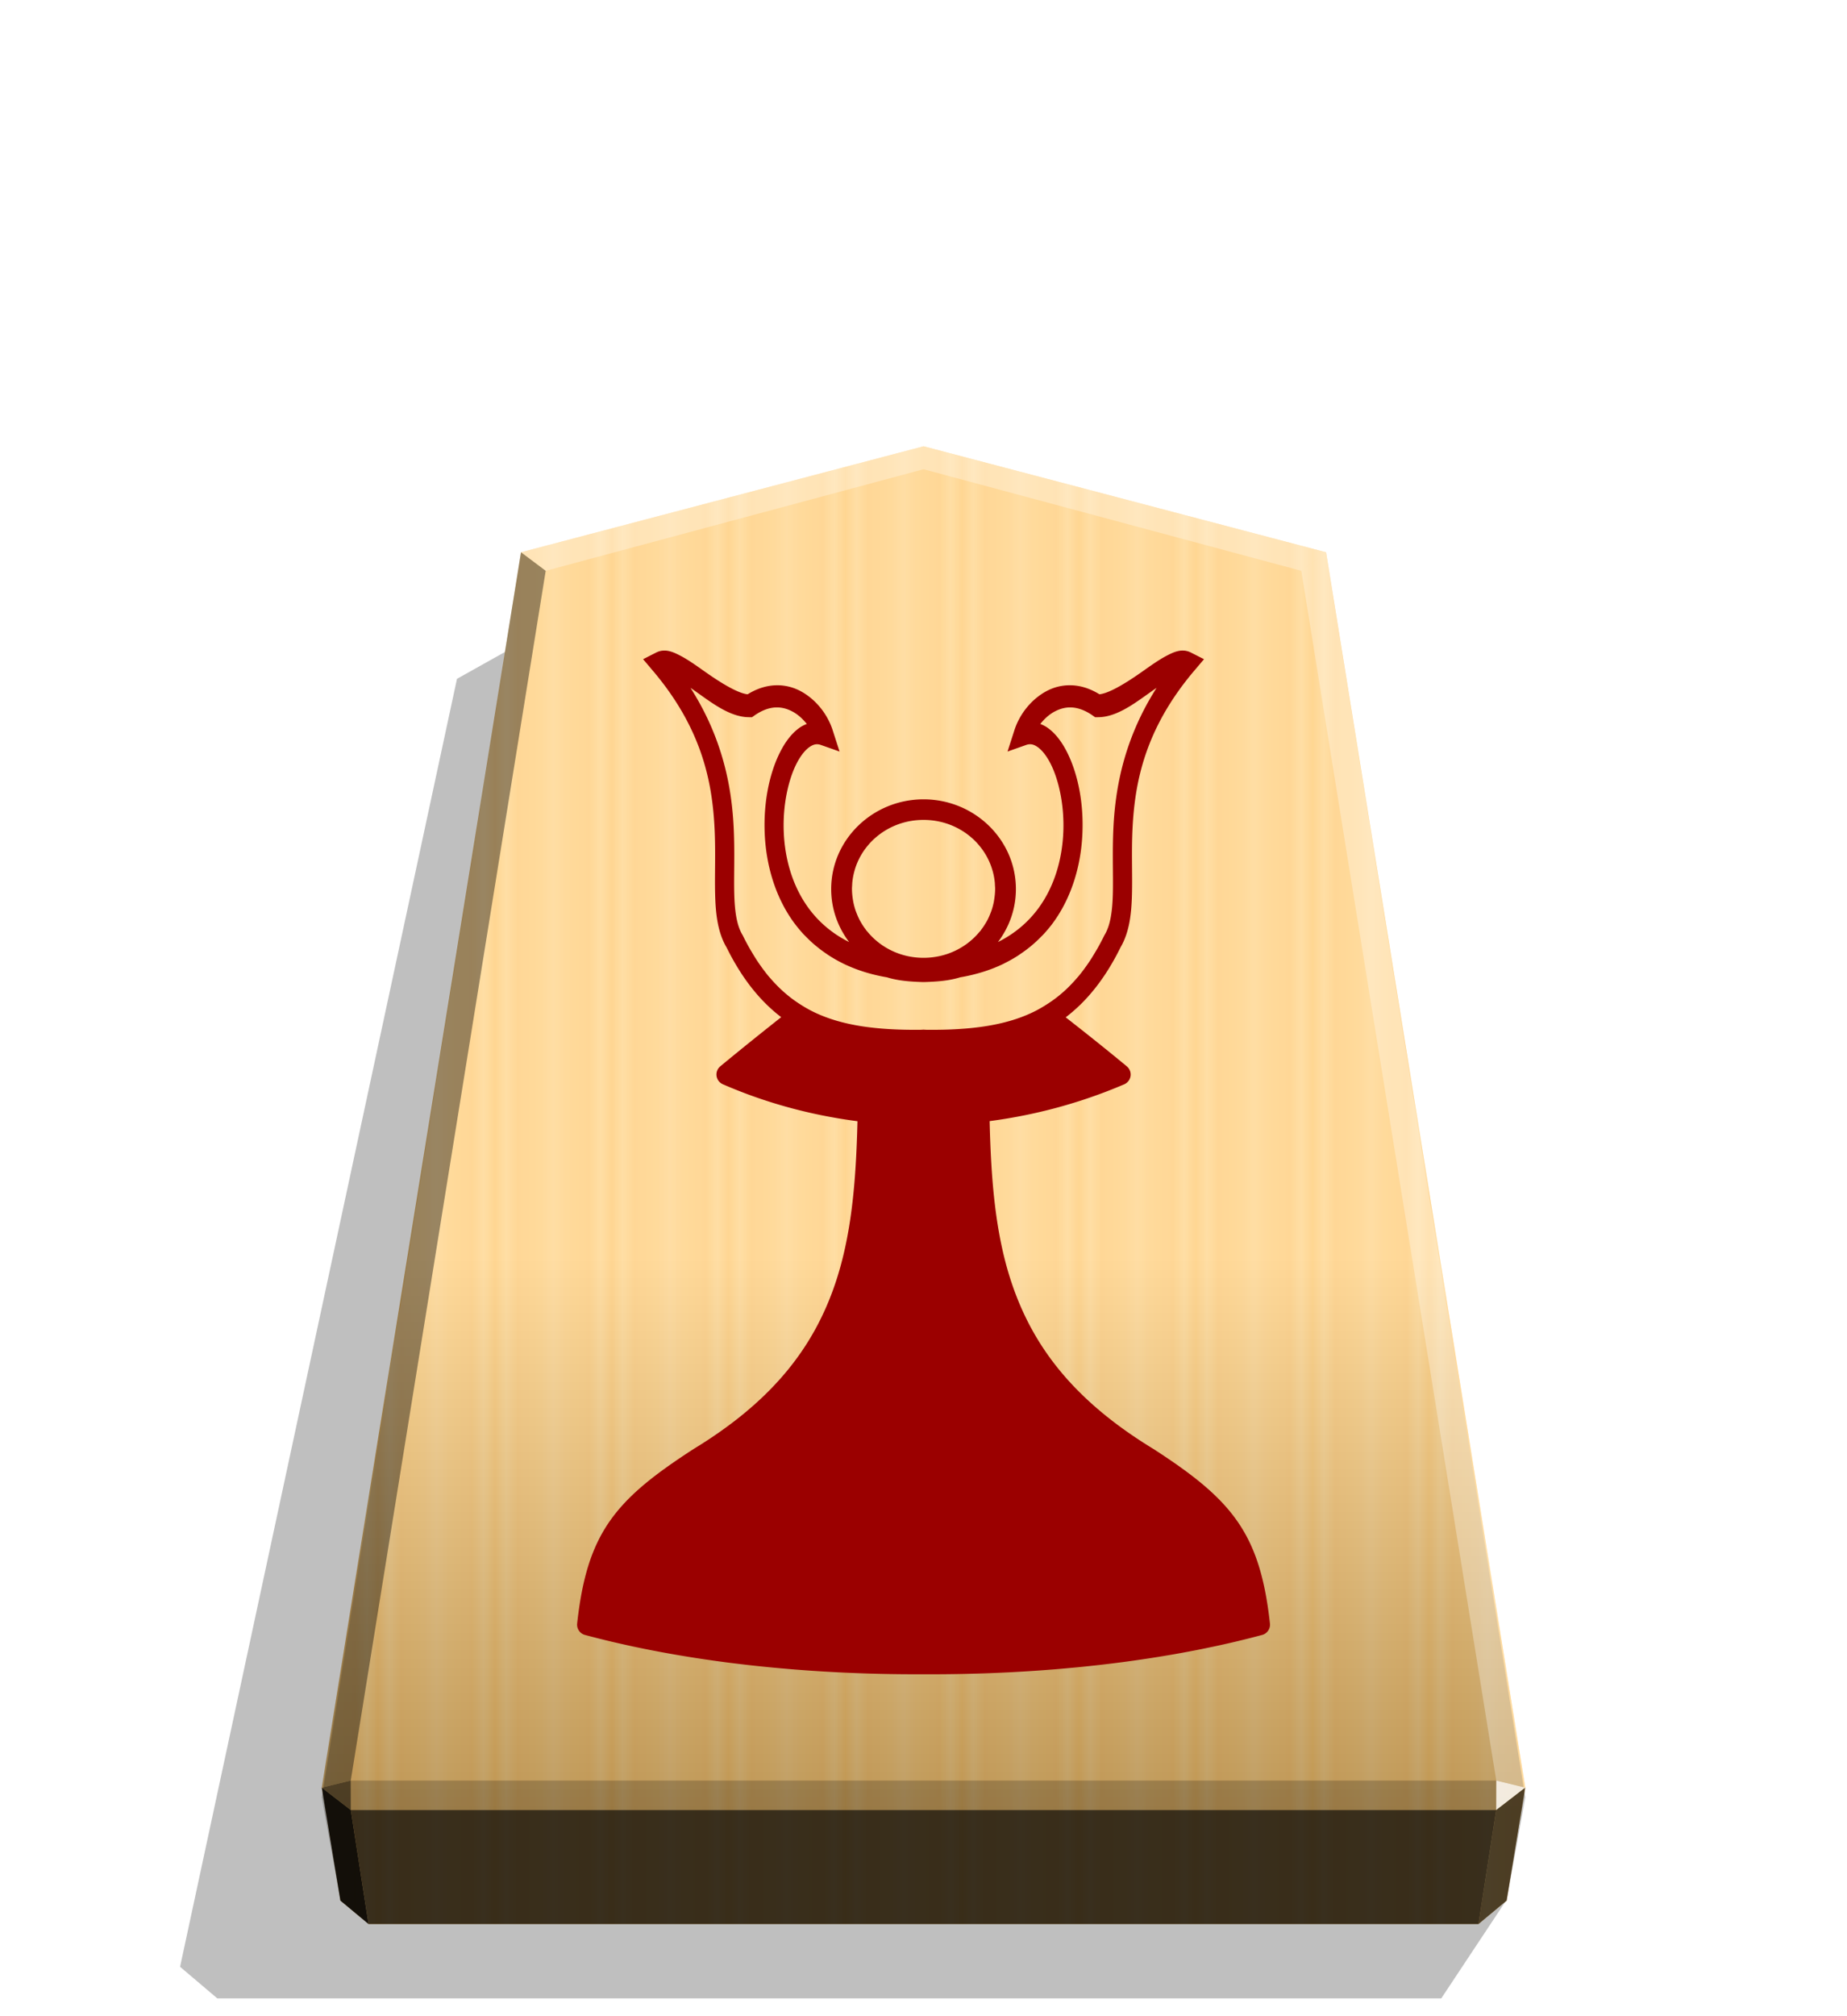 <svg xmlns="http://www.w3.org/2000/svg" width="498.898" height="544.252" viewBox="0 0 1320 1440">
    <defs>
        <linearGradient id="0_PROMOTEDPAWN_svg__b" x1="228.547" x2="270.281" y1="805.755" y2="805.755" gradientUnits="userSpaceOnUse" spreadMethod="reflect">
            <stop offset="0" stop-color="#ffd285"/>
            <stop offset=".232" stop-color="#ffcd79"/>
            <stop offset=".616" stop-color="#ffca73"/>
            <stop offset=".808" stop-color="#ffd386"/>
            <stop offset="1" stop-color="#ffc86e"/>
        </linearGradient>
        <linearGradient id="0_PROMOTEDPAWN_svg__c" x1="660.031" x2="660.029" y1="318.746" y2="1292.766" gradientUnits="userSpaceOnUse">
            <stop offset=".596" stop-color="#fff"/>
            <stop offset="1"/>
        </linearGradient>
        <filter id="0_PROMOTEDPAWN_svg__a" width="1.025" height="1.024" x="-.012" y="-.012" color-interpolation-filters="sRGB">
            <feGaussianBlur stdDeviation="2.441"/>
        </filter>
        <filter id="0_PROMOTEDPAWN_svg__d" width="1.116" height="1.079" x="-.058" y="-.039" color-interpolation-filters="sRGB">
            <feGaussianBlur in="SourceGraphic" result="result0" stdDeviation="6"/>
            <feDiffuseLighting lighting-color="#fff" result="result5" surfaceScale="4">
                <feDistantLight azimuth="235" elevation="45"/>
            </feDiffuseLighting>
            <feComposite in="result5" in2="SourceGraphic" k1="1.4" operator="arithmetic" result="fbSourceGraphic"/>
            <feGaussianBlur in="fbSourceGraphic" result="result0" stdDeviation="6"/>
            <feSpecularLighting in="result0" lighting-color="#fff" result="result1" specularExponent="25" surfaceScale="4">
                <feDistantLight azimuth="279" elevation="45"/>
            </feSpecularLighting>
            <feComposite in="fbSourceGraphic" in2="result1" k2="1" k3="1" operator="arithmetic" result="result4"/>
            <feComposite in="result4" in2="SourceGraphic" operator="in" result="result2"/>
        </filter>
    </defs>
    <path d="m-2713.437 205.288 23.119 34.853h436.247l13.285-11.264-98.703-458.797-31.462-17.601z" filter="url(#0_PROMOTEDPAWN_svg__a)" opacity=".5" transform="matrix(-2.005 0 0 2.005 -4364.078 945.818)"/>
    <path fill="url(#0_PROMOTEDPAWN_svg__b)" d="m660.043 318.747-287.664 75.701-142.368 882.306 13.312 80.689 20.099 16.718h793.244l20.099-16.718 13.312-80.689-142.368-882.306z"/>
    <path fill="url(#0_PROMOTEDPAWN_svg__c)" d="m660.031 318.746-287.664 75.701L230 1283.627l13.312 73.816 20.099 16.718h793.244l20.099-16.718 13.312-73.816-142.37-889.18z" opacity=".25" style="mix-blend-mode:overlay"/>
    <path fill="#fff" d="m1069.332 1271.707-.043 21.064 20.75-16.013z" opacity=".8"/>
    <path d="m1090.039 1276.759-20.75 16.013-12.661 81.397 20.099-16.719z" opacity=".6"/>
    <g fill="#fff">
        <path d="m372.331 394.437 17.664 13.248L660 335.137v-16.402zm575.338 0-17.664 13.248L660 335.137v-16.402z" opacity=".3"/>
        <path d="m947.669 394.437-17.664 13.248 139.327 864.022 20.707 5.052z" opacity=".3"/>
    </g>
    <path d="m372.331 394.437 17.664 13.248-139.327 864.022-20.707 5.052z" opacity=".4"/>
    <path d="m229.96 1276.759 20.75 16.013 12.661 81.397-20.099-16.719z" opacity=".9"/>
    <path d="m250.668 1271.707.043 21.064-20.75-16.013z" opacity=".6"/>
    <path d="M250.668 1271.707h818.665l-.043 21.064H250.71z" opacity=".2"/>
    <path d="m1069.289 1292.771-12.661 81.397H263.371l-12.661-81.397z" opacity=".7"/>
    <path fill="#9b0000" d="M473.459 464.702c-1.508.163-3.044.6-4.617 1.403l-9.235 4.708 7.122 8.405c35.057 41.408 42.367 79.476 43.971 112.9.802 16.712.032 32.203.377 46.355.35 14.152 1.764 27.408 8.3 38.403 10.917 22.115 23.976 38.191 38.915 49.6-12.137 9.64-25.844 20.494-43.533 35.112a7.597 7.597 0 0 0 1.826 12.796c30.246 13.2 62.73 22.06 96.226 26.407-1.048 42.498-4.107 81.336-16.025 116.34-14.968 43.96-43.409 82.627-100.814 117.593l-.211.12c-27.706 17.957-46.883 32.79-60.057 51.698s-19.738 41.337-23.223 72.973a7.6 7.6 0 0 0 5.599 8.193c71.998 19.292 156.982 28.46 241.915 28.067 84.96.4 169.984-8.768 242.006-28.067a7.6 7.6 0 0 0 5.583-8.193c-3.485-31.636-10.095-54.065-23.268-72.973s-32.306-33.741-60.011-51.697l-.212-.12c-57.405-34.967-85.846-73.634-100.813-117.594-11.925-35.025-14.98-73.888-16.025-116.415 32.421-4.26 64.811-12.849 96.196-26.286a7.597 7.597 0 0 0 1.856-12.826c-17.832-14.737-31.56-25.518-43.67-35.023 14.997-11.414 28.101-27.523 39.052-49.705l.317-.603c6.24-10.878 7.639-23.9 7.982-37.8.35-14.151-.424-29.643.377-46.355 1.605-33.424 8.915-71.492 43.971-112.9l7.123-8.405-9.235-4.707c-6.295-3.214-12.017-.63-17.58 2.293s-11.377 7.087-17.353 11.302c-11.381 8.028-23.556 15.478-30.57 16.161-14.018-8.732-27.943-7.812-38.494-1.886-11.125 6.247-18.84 16.946-22.242 27.493l-4.935 15.286 13.264-4.678c2.928-1.033 5.365-.583 8.405 1.584s6.392 6.333 9.295 12.163c5.806 11.66 9.686 29.658 8.903 48.482s-6.04 38.371-17.76 54.338c-7.036 9.584-16.495 17.962-28.957 24.188 8.03-10.605 12.84-23.655 12.84-37.83 0-35.451-29.76-64.115-66-64.115-36.242 0-66.017 28.664-66.017 64.116 0 14.174 4.81 27.224 12.84 37.83-12.461-6.227-21.92-14.605-28.956-24.19-11.721-15.966-16.993-35.513-17.775-54.337-.783-18.824 3.112-36.823 8.917-48.482 2.903-5.83 6.256-9.996 9.296-12.163s5.477-2.617 8.405-1.584l13.263 4.678-4.934-15.286c-3.403-10.547-11.117-21.246-22.242-27.493-10.551-5.926-24.476-6.845-38.493 1.886-7.016-.684-19.19-8.133-30.572-16.16-5.975-4.216-11.79-8.38-17.353-11.303-4.172-2.192-8.436-4.187-12.962-3.697zm20.009 26.558c1.118.78 2.151 1.48 3.304 2.293 5.981 4.219 12.24 8.913 18.726 12.54.004.002.008-.002.016 0 6.483 3.623 13.193 6.187 20.054 6.156h1.856l1.6-1.132c11.276-7.89 20.332-6.856 27.945-2.58 1.862 1.046 3.607 2.347 5.221 3.803a39 39 0 0 1 4.406 4.723c-.004.002-.008-.002-.015 0-1.844.72-3.641 1.612-5.297 2.791a33.4 33.4 0 0 0-4.043 3.426 42 42 0 0 0-3.682 4.164c-2.325 3.003-4.404 6.438-6.278 10.2-7.495 15.054-11.682 35.627-10.774 57.462s7.088 45.033 21.096 64.115c.173.238.38.457.558.694a92 92 0 0 0 5.9 7.107c.64.699 1.343 1.356 2.007 2.037a92 92 0 0 0 5.553 5.252c.8.695 1.63 1.363 2.46 2.037a94 94 0 0 0 6.488 4.813c.723.49 1.43.99 2.173 1.464a99 99 0 0 0 9.491 5.357c.07.031.125.087.197.12 9.213 4.502 19.653 7.915 31.447 9.914 8.18 2.563 17.496 3.151 26 3.395h.33c8.506-.245 17.817-.83 26-3.395 11.596-1.967 21.907-5.28 31.008-9.672.187-.091.342-.212.529-.302a99 99 0 0 0 9.204-5.146c.903-.57 1.751-1.187 2.626-1.78a94 94 0 0 0 6.066-4.452 93 93 0 0 0 2.882-2.414 92 92 0 0 0 5.402-5.1c.665-.68 1.366-1.34 2.007-2.037 2.331-2.537 4.54-5.156 6.549-7.892 14.008-19.082 20.187-42.28 21.095-64.116.227-5.458.14-10.836-.241-16.07a132 132 0 0 0-1.992-15.21c-1.87-9.754-4.793-18.654-8.54-26.18-3.749-7.527-8.356-13.755-14.02-17.791-1.658-1.183-3.447-2.07-5.295-2.792 2.62-3.312 5.888-6.434 9.612-8.525 7.613-4.276 16.669-5.31 27.945 2.58l1.6 1.132h1.856c1.716.008 3.42-.147 5.115-.438 11.87-2.047 23.213-10.875 33.68-18.258 1.153-.813 2.187-1.513 3.305-2.294-8.608 13.481-14.9 26.78-19.481 39.686a193 193 0 0 0-7.062 25.23c-2.561 12.284-3.803 24.028-4.33 35.022-.857 17.832-.07 33.742-.393 46.808s-1.804 22.841-5.825 29.606l-.18.286-.15.303a176 176 0 0 1-4.965 9.37c-.595 1.054-1.206 2.033-1.81 3.048-1.03 1.727-2.066 3.437-3.124 5.055a134 134 0 0 1-2.64 3.878 124 124 0 0 1-2.475 3.396 118 118 0 0 1-3.124 3.998c-.57.688-1.157 1.328-1.735 1.992-4.565 5.27-9.372 9.815-14.44 13.701-.024.016-.039.032-.062.047-.006.004-.008.008-.016.015a92 92 0 0 1-5.689 4.014c-3.595 2.343-7.275 4.503-11.136 6.338-20.502 9.744-45.17 12.603-74.421 12.464a52 52 0 0 1-3.124-.106l-.377-.032-.392.032a50 50 0 0 1-3.109.106c-29.251.14-53.934-2.72-74.436-12.464-3.944-1.875-7.71-4.083-11.378-6.489-.006-.004-.008-.008-.015-.015a92 92 0 0 1-5.538-3.924c-.138-.105-.27-.224-.407-.332-4.889-3.794-9.526-8.202-13.943-13.294-.627-.719-1.268-1.41-1.886-2.157-1.03-1.253-2.042-2.59-3.048-3.924a124 124 0 0 1-2.535-3.47c-.831-1.185-1.66-2.39-2.475-3.637a146 146 0 0 1-3.38-5.462c-.548-.926-1.104-1.82-1.645-2.777a176 176 0 0 1-4.964-9.37l-.15-.302-.18-.287c-3.017-5.074-4.601-11.838-5.343-20.416-.248-2.86-.401-5.923-.483-9.19-.323-13.066.464-28.976-.392-46.808-1.407-29.318-7.919-63.989-30.873-99.937zm166.558 94.324c23.538 0 43.075 15.117 49.162 35.687a48 48 0 0 1 1.101 4.436 48 48 0 0 1 .664 4.527c.002.023.015.038.015.062.055.612.055 1.237.091 1.856.047.895.136 1.778.136 2.686v.167c0 .083-.015.159-.015.241-.024 2.376-.263 4.701-.62 6.987-.092.606-.17 1.211-.286 1.81a48 48 0 0 1-1.69 6.323c-.22.645-.477 1.268-.724 1.901-.735 1.879-1.546 3.717-2.505 5.478-.353.65-.75 1.268-1.131 1.901a49 49 0 0 1-2.792 4.12c-.333.443-.588.94-.936 1.373a1 1 0 0 0-.061-.106c-9.323 11.571-23.867 19.058-40.41 19.058-16.608 0-31.201-7.545-40.515-19.194l-.047.091c-.284-.357-.495-.767-.77-1.132a49 49 0 0 1-3.198-4.768c-.25-.427-.502-.848-.74-1.283-.993-1.818-1.84-3.714-2.595-5.658-.236-.609-.482-1.206-.694-1.826a48 48 0 0 1-1.69-6.383c-.104-.545-.186-1.094-.272-1.645-.362-2.309-.6-4.66-.618-7.062 0-.076-.016-.148-.016-.226v-.167c0-.908.085-1.79.136-2.686.038-.638.046-1.286.106-1.917a47.7 47.7 0 0 1 1.735-8.872c.008-.032.006-.062.015-.091 6.082-20.572 25.622-35.687 49.162-35.687z" enable-background="accumulate" filter="url(#0_PROMOTEDPAWN_svg__d)" overflow="visible" paint-order="stroke fill markers"/>
</svg>
